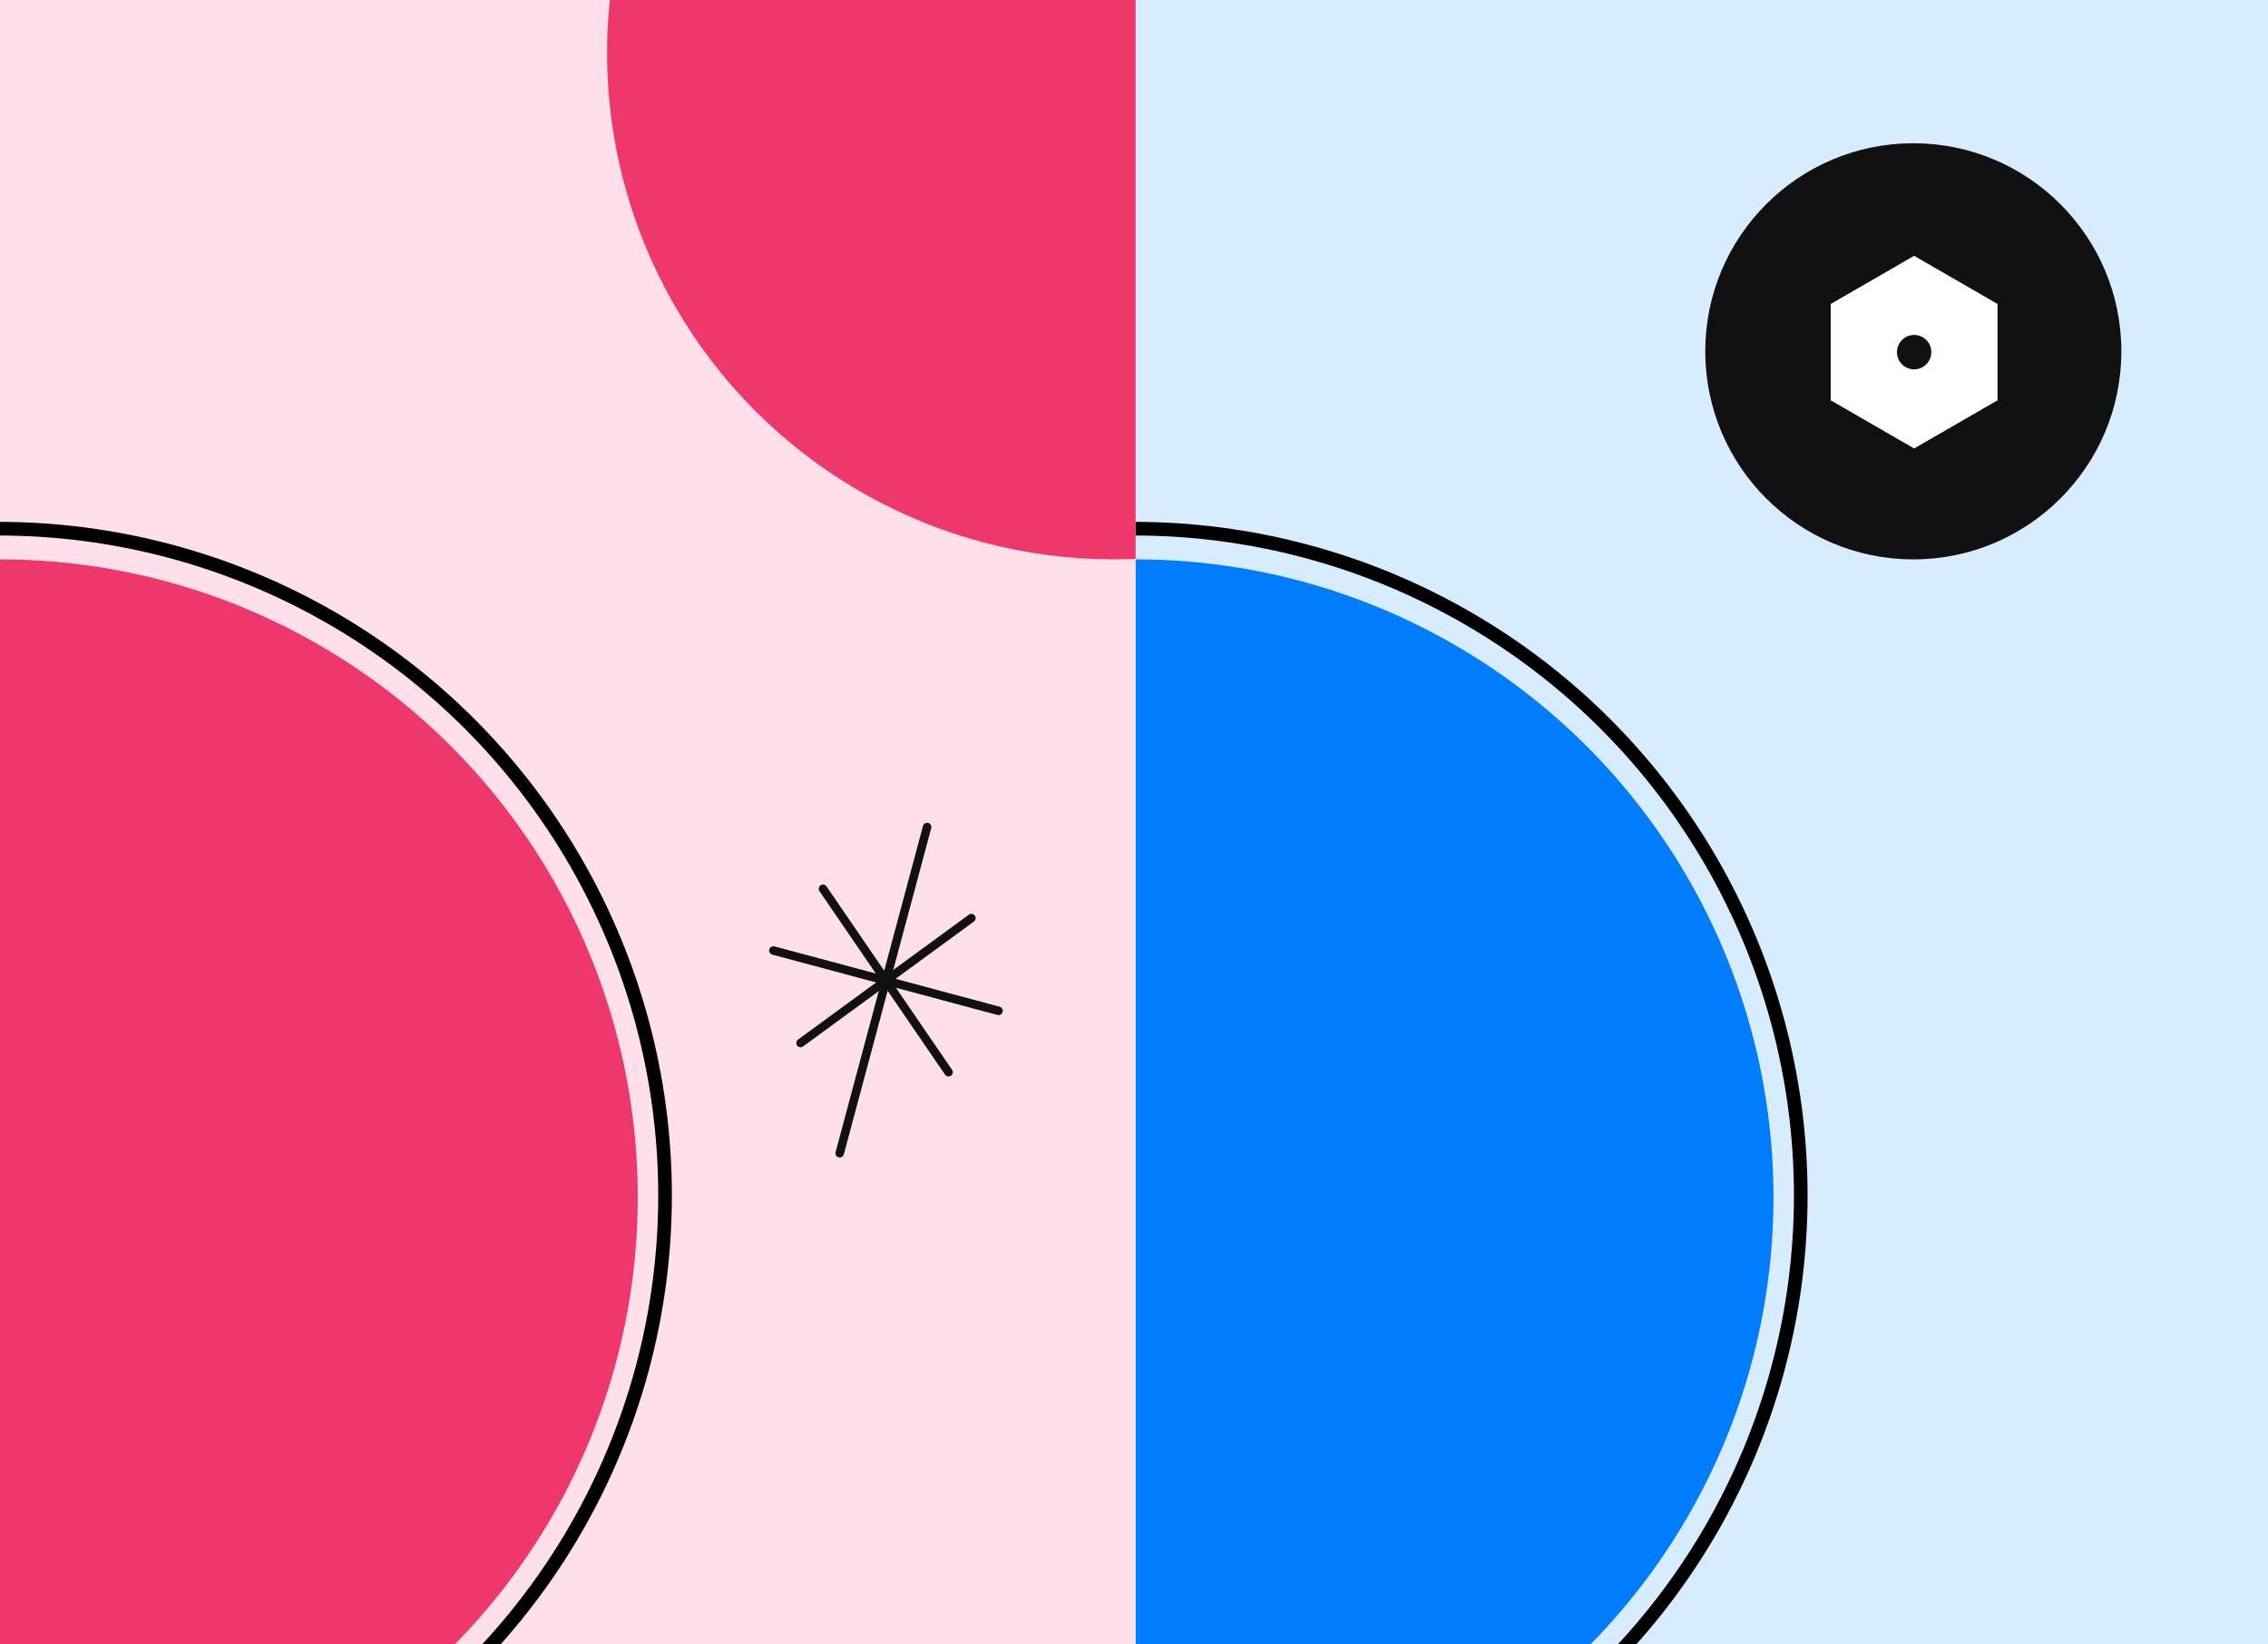 <svg width="665" height="482" viewBox="0 0 665 482" fill="none" xmlns="http://www.w3.org/2000/svg">
<rect x="0" y="0" width="665" height="482" fill="#333333" stroke="none"/>
<g clip-path="url(#clip0_1176_191)">
<rect width="665" height="482" fill="white"/>
<g clip-path="url(#clip1_1176_191)">
<rect width="333" height="482" fill="#FFDFE9"/>
<circle cy="351" r="187" fill="#EE376A"/>
<circle cx="-0.5" cy="350.5" r="195.5" stroke="black" stroke-width="4"/>
<circle cx="326.5" cy="15.5" r="148.5" fill="#EE376A"/>
<path d="M226.765 278.671L292.77 296.356" stroke="#111111" stroke-width="2.5" stroke-linecap="round"/>
<path d="M234.723 305.796L284.821 269.171" stroke="#111111" stroke-width="2.5" stroke-linecap="round"/>
<path d="M241.313 260.584L278.121 314.354" stroke="#111111" stroke-width="2.5" stroke-linecap="round"/>
<path d="M271.836 242.479L246.213 338.106" stroke="#111111" stroke-width="2.5" stroke-linecap="round"/>
</g>
<g clip-path="url(#clip2_1176_191)">
<rect width="333" height="482" transform="translate(333)" fill="#D7EDFF"/>
<circle cx="333" cy="351" r="187" fill="#007CFF"/>
<circle cx="561" cy="103" r="61" fill="#111111"/>
<path d="M561.241 75L585.699 89.121V117.362L561.241 131.483L536.784 117.362V89.121L561.241 75Z" fill="white"/>
<circle cx="561.242" cy="103.241" r="5.043" fill="#111111"/>
<circle cx="332.5" cy="350.5" r="195.5" stroke="black" stroke-width="4"/>
</g>
</g>
<defs>
<clipPath id="clip0_1176_191">
<rect width="665" height="482" fill="white"/>
</clipPath>
<clipPath id="clip1_1176_191">
<rect width="333" height="482" fill="white"/>
</clipPath>
<clipPath id="clip2_1176_191">
<rect width="333" height="482" fill="white" transform="translate(333)"/>
</clipPath>
</defs>
</svg>
